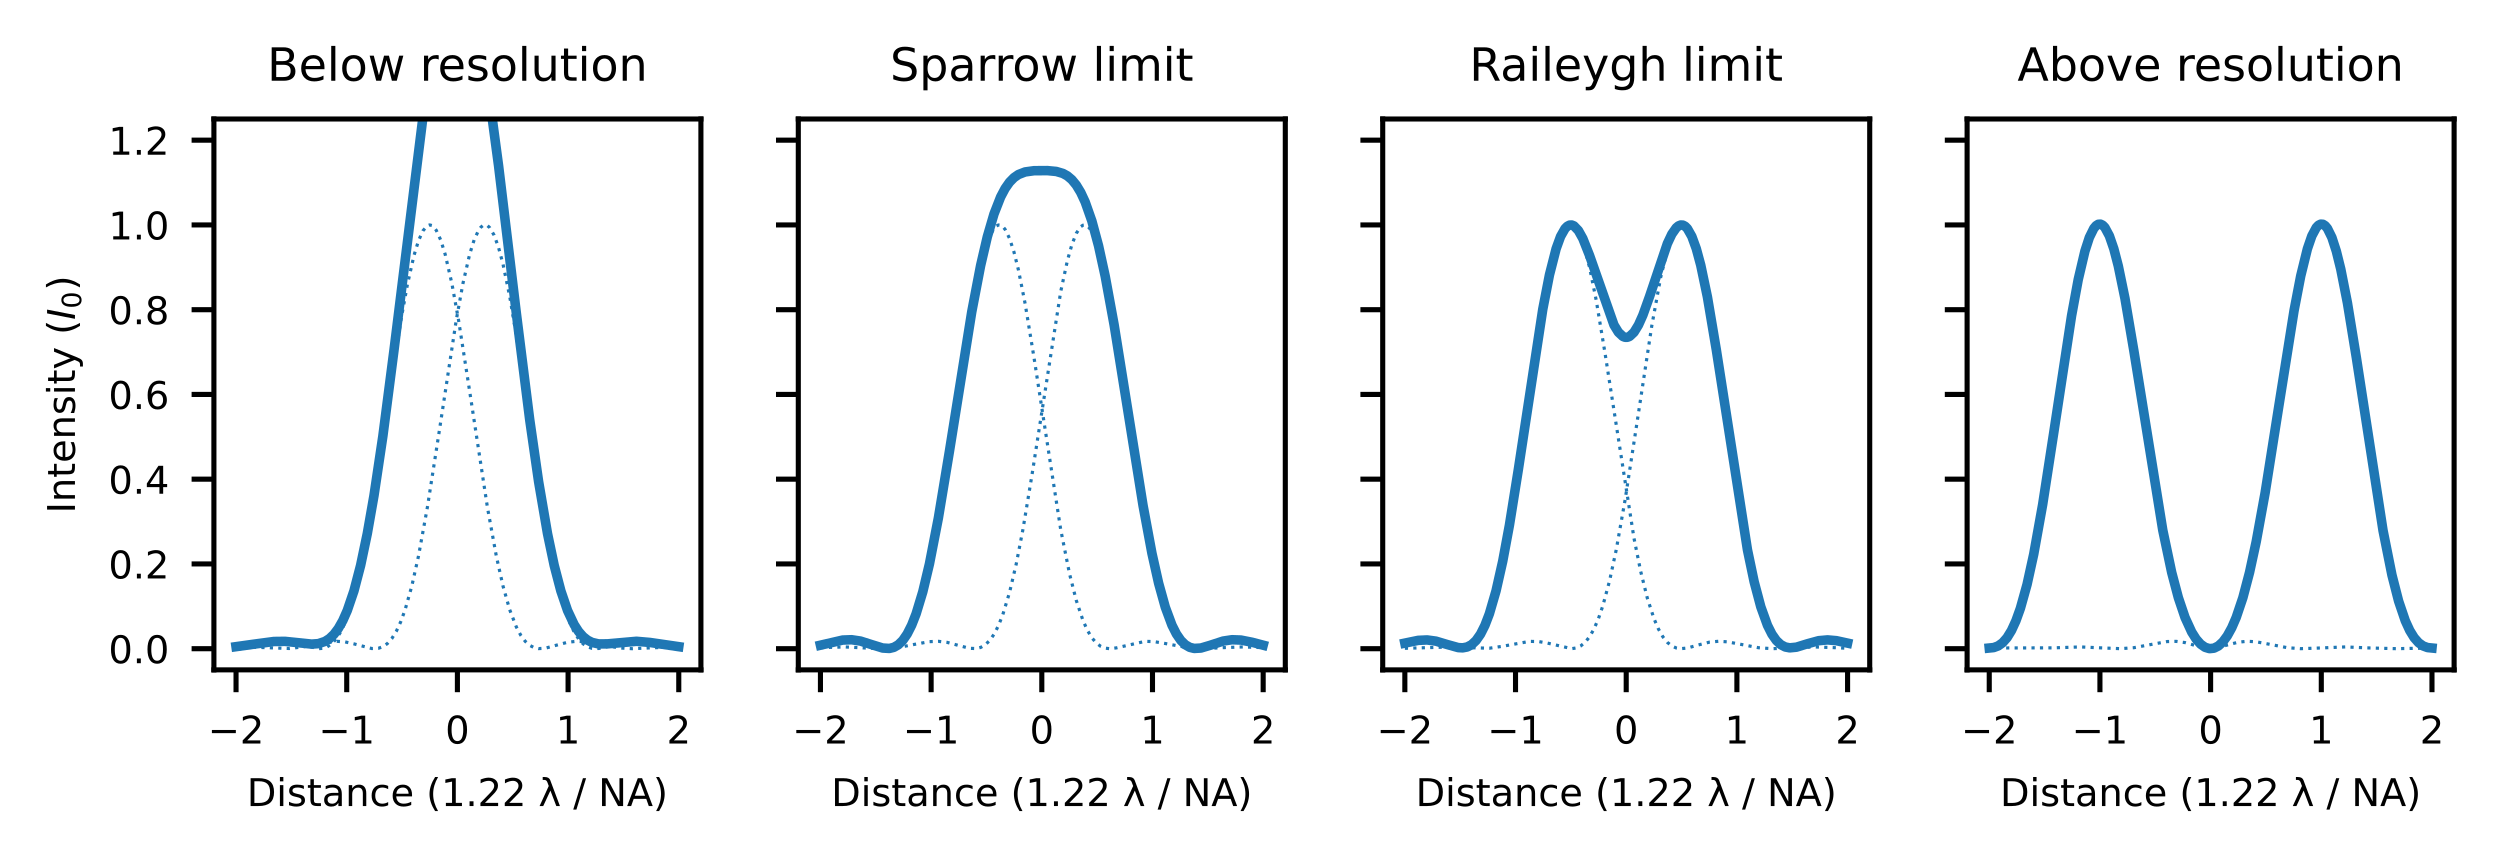 <?xml version="1.0" encoding="utf-8" standalone="no"?>
<!DOCTYPE svg PUBLIC "-//W3C//DTD SVG 1.1//EN"
  "http://www.w3.org/Graphics/SVG/1.1/DTD/svg11.dtd">
<!-- Created with matplotlib (https://matplotlib.org/) -->
<svg height="134.918pt" version="1.1" viewBox="0 0 392.257 134.918" width="392.257pt" xmlns="http://www.w3.org/2000/svg" xmlns:xlink="http://www.w3.org/1999/xlink">
 <defs>
  <style type="text/css">*{stroke-linecap:butt;stroke-linejoin:round;}</style>
 </defs>
 <g id="figure_1">
  <g id="patch_1">
   <path d="M 0 134.918 
L 392.257 134.918 
L 392.257 0 
L 0 0 
z
" style="fill:#ffffff;"/>
  </g>
  <g id="axes_1">
   <g id="patch_2">
    <path d="M 33.562 105.105 
L 109.974 105.105 
L 109.974 18.671 
L 33.562 18.671 
z
" style="fill:#ffffff;"/>
   </g>
   <g id="matplotlib.axis_1">
    <g id="xtick_1">
     <g id="line2d_1">
      <defs>
       <path d="M 0 0 
L 0 3.5 
" id="m805f1bd0e9" style="stroke:#000000;stroke-width:0.8;"/>
      </defs>
      <g>
       <use style="stroke:#000000;stroke-width:0.8;" x="37.035" xlink:href="#m805f1bd0e9" y="105.105"/>
      </g>
     </g>
     <g id="text_1">
      <!-- −2 -->
      <g transform="translate(32.612 116.664)scale(0.06 -0.06)">
       <defs>
        <path d="M 10.594 35.5 
L 73.188 35.5 
L 73.188 27.203 
L 10.594 27.203 
z
" id="DejaVuSans-8722"/>
        <path d="M 19.188 8.297 
L 53.609 8.297 
L 53.609 0 
L 7.328 0 
L 7.328 8.297 
Q 12.938 14.109 22.625 23.891 
Q 32.328 33.688 34.812 36.531 
Q 39.547 41.844 41.422 45.531 
Q 43.312 49.219 43.312 52.781 
Q 43.312 58.594 39.234 62.25 
Q 35.156 65.922 28.609 65.922 
Q 23.969 65.922 18.812 64.312 
Q 13.672 62.703 7.812 59.422 
L 7.812 69.391 
Q 13.766 71.781 18.938 73 
Q 24.125 74.219 28.422 74.219 
Q 39.75 74.219 46.484 68.547 
Q 53.219 62.891 53.219 53.422 
Q 53.219 48.922 51.531 44.891 
Q 49.859 40.875 45.406 35.406 
Q 44.188 33.984 37.641 27.219 
Q 31.109 20.453 19.188 8.297 
z
" id="DejaVuSans-50"/>
       </defs>
       <use xlink:href="#DejaVuSans-8722"/>
       <use x="83.789" xlink:href="#DejaVuSans-50"/>
      </g>
     </g>
    </g>
    <g id="xtick_2">
     <g id="line2d_2">
      <g>
       <use style="stroke:#000000;stroke-width:0.8;" x="54.402" xlink:href="#m805f1bd0e9" y="105.105"/>
      </g>
     </g>
     <g id="text_2">
      <!-- −1 -->
      <g transform="translate(49.979 116.664)scale(0.06 -0.06)">
       <defs>
        <path d="M 12.406 8.297 
L 28.516 8.297 
L 28.516 63.922 
L 10.984 60.406 
L 10.984 69.391 
L 28.422 72.906 
L 38.281 72.906 
L 38.281 8.297 
L 54.391 8.297 
L 54.391 0 
L 12.406 0 
z
" id="DejaVuSans-49"/>
       </defs>
       <use xlink:href="#DejaVuSans-8722"/>
       <use x="83.789" xlink:href="#DejaVuSans-49"/>
      </g>
     </g>
    </g>
    <g id="xtick_3">
     <g id="line2d_3">
      <g>
       <use style="stroke:#000000;stroke-width:0.8;" x="71.768" xlink:href="#m805f1bd0e9" y="105.105"/>
      </g>
     </g>
     <g id="text_3">
      <!-- 0 -->
      <g transform="translate(69.859 116.664)scale(0.06 -0.06)">
       <defs>
        <path d="M 31.781 66.406 
Q 24.172 66.406 20.328 58.906 
Q 16.5 51.422 16.5 36.375 
Q 16.5 21.391 20.328 13.891 
Q 24.172 6.391 31.781 6.391 
Q 39.453 6.391 43.281 13.891 
Q 47.125 21.391 47.125 36.375 
Q 47.125 51.422 43.281 58.906 
Q 39.453 66.406 31.781 66.406 
z
M 31.781 74.219 
Q 44.047 74.219 50.516 64.516 
Q 56.984 54.828 56.984 36.375 
Q 56.984 17.969 50.516 8.266 
Q 44.047 -1.422 31.781 -1.422 
Q 19.531 -1.422 13.062 8.266 
Q 6.594 17.969 6.594 36.375 
Q 6.594 54.828 13.062 64.516 
Q 19.531 74.219 31.781 74.219 
z
" id="DejaVuSans-48"/>
       </defs>
       <use xlink:href="#DejaVuSans-48"/>
      </g>
     </g>
    </g>
    <g id="xtick_4">
     <g id="line2d_4">
      <g>
       <use style="stroke:#000000;stroke-width:0.8;" x="89.134" xlink:href="#m805f1bd0e9" y="105.105"/>
      </g>
     </g>
     <g id="text_4">
      <!-- 1 -->
      <g transform="translate(87.226 116.664)scale(0.06 -0.06)">
       <use xlink:href="#DejaVuSans-49"/>
      </g>
     </g>
    </g>
    <g id="xtick_5">
     <g id="line2d_5">
      <g>
       <use style="stroke:#000000;stroke-width:0.8;" x="106.501" xlink:href="#m805f1bd0e9" y="105.105"/>
      </g>
     </g>
     <g id="text_5">
      <!-- 2 -->
      <g transform="translate(104.592 116.664)scale(0.06 -0.06)">
       <use xlink:href="#DejaVuSans-50"/>
      </g>
     </g>
    </g>
    <g id="text_6">
     <!-- Distance (1.22 λ / NA) -->
     <g transform="translate(38.733 126.471)scale(0.06 -0.06)">
      <defs>
       <path d="M 19.672 64.797 
L 19.672 8.109 
L 31.594 8.109 
Q 46.688 8.109 53.688 14.938 
Q 60.688 21.781 60.688 36.531 
Q 60.688 51.172 53.688 57.984 
Q 46.688 64.797 31.594 64.797 
z
M 9.812 72.906 
L 30.078 72.906 
Q 51.266 72.906 61.172 64.094 
Q 71.094 55.281 71.094 36.531 
Q 71.094 17.672 61.125 8.828 
Q 51.172 0 30.078 0 
L 9.812 0 
z
" id="DejaVuSans-68"/>
       <path d="M 9.422 54.688 
L 18.406 54.688 
L 18.406 0 
L 9.422 0 
z
M 9.422 75.984 
L 18.406 75.984 
L 18.406 64.594 
L 9.422 64.594 
z
" id="DejaVuSans-105"/>
       <path d="M 44.281 53.078 
L 44.281 44.578 
Q 40.484 46.531 36.375 47.5 
Q 32.281 48.484 27.875 48.484 
Q 21.188 48.484 17.844 46.438 
Q 14.5 44.391 14.5 40.281 
Q 14.5 37.156 16.891 35.375 
Q 19.281 33.594 26.516 31.984 
L 29.594 31.297 
Q 39.156 29.25 43.188 25.516 
Q 47.219 21.781 47.219 15.094 
Q 47.219 7.469 41.188 3.016 
Q 35.156 -1.422 24.609 -1.422 
Q 20.219 -1.422 15.453 -0.562 
Q 10.688 0.297 5.422 2 
L 5.422 11.281 
Q 10.406 8.688 15.234 7.391 
Q 20.062 6.109 24.812 6.109 
Q 31.156 6.109 34.562 8.281 
Q 37.984 10.453 37.984 14.406 
Q 37.984 18.062 35.516 20.016 
Q 33.062 21.969 24.703 23.781 
L 21.578 24.516 
Q 13.234 26.266 9.516 29.906 
Q 5.812 33.547 5.812 39.891 
Q 5.812 47.609 11.281 51.797 
Q 16.75 56 26.812 56 
Q 31.781 56 36.172 55.266 
Q 40.578 54.547 44.281 53.078 
z
" id="DejaVuSans-115"/>
       <path d="M 18.312 70.219 
L 18.312 54.688 
L 36.812 54.688 
L 36.812 47.703 
L 18.312 47.703 
L 18.312 18.016 
Q 18.312 11.328 20.141 9.422 
Q 21.969 7.516 27.594 7.516 
L 36.812 7.516 
L 36.812 0 
L 27.594 0 
Q 17.188 0 13.234 3.875 
Q 9.281 7.766 9.281 18.016 
L 9.281 47.703 
L 2.688 47.703 
L 2.688 54.688 
L 9.281 54.688 
L 9.281 70.219 
z
" id="DejaVuSans-116"/>
       <path d="M 34.281 27.484 
Q 23.391 27.484 19.188 25 
Q 14.984 22.516 14.984 16.5 
Q 14.984 11.719 18.141 8.906 
Q 21.297 6.109 26.703 6.109 
Q 34.188 6.109 38.703 11.406 
Q 43.219 16.703 43.219 25.484 
L 43.219 27.484 
z
M 52.203 31.203 
L 52.203 0 
L 43.219 0 
L 43.219 8.297 
Q 40.141 3.328 35.547 0.953 
Q 30.953 -1.422 24.312 -1.422 
Q 15.922 -1.422 10.953 3.297 
Q 6 8.016 6 15.922 
Q 6 25.141 12.172 29.828 
Q 18.359 34.516 30.609 34.516 
L 43.219 34.516 
L 43.219 35.406 
Q 43.219 41.609 39.141 45 
Q 35.062 48.391 27.688 48.391 
Q 23 48.391 18.547 47.266 
Q 14.109 46.141 10.016 43.891 
L 10.016 52.203 
Q 14.938 54.109 19.578 55.047 
Q 24.219 56 28.609 56 
Q 40.484 56 46.344 49.844 
Q 52.203 43.703 52.203 31.203 
z
" id="DejaVuSans-97"/>
       <path d="M 54.891 33.016 
L 54.891 0 
L 45.906 0 
L 45.906 32.719 
Q 45.906 40.484 42.875 44.328 
Q 39.844 48.188 33.797 48.188 
Q 26.516 48.188 22.312 43.547 
Q 18.109 38.922 18.109 30.906 
L 18.109 0 
L 9.078 0 
L 9.078 54.688 
L 18.109 54.688 
L 18.109 46.188 
Q 21.344 51.125 25.703 53.562 
Q 30.078 56 35.797 56 
Q 45.219 56 50.047 50.172 
Q 54.891 44.344 54.891 33.016 
z
" id="DejaVuSans-110"/>
       <path d="M 48.781 52.594 
L 48.781 44.188 
Q 44.969 46.297 41.141 47.344 
Q 37.312 48.391 33.406 48.391 
Q 24.656 48.391 19.812 42.844 
Q 14.984 37.312 14.984 27.297 
Q 14.984 17.281 19.812 11.734 
Q 24.656 6.203 33.406 6.203 
Q 37.312 6.203 41.141 7.25 
Q 44.969 8.297 48.781 10.406 
L 48.781 2.094 
Q 45.016 0.344 40.984 -0.531 
Q 36.969 -1.422 32.422 -1.422 
Q 20.062 -1.422 12.781 6.344 
Q 5.516 14.109 5.516 27.297 
Q 5.516 40.672 12.859 48.328 
Q 20.219 56 33.016 56 
Q 37.156 56 41.109 55.141 
Q 45.062 54.297 48.781 52.594 
z
" id="DejaVuSans-99"/>
       <path d="M 56.203 29.594 
L 56.203 25.203 
L 14.891 25.203 
Q 15.484 15.922 20.484 11.062 
Q 25.484 6.203 34.422 6.203 
Q 39.594 6.203 44.453 7.469 
Q 49.312 8.734 54.109 11.281 
L 54.109 2.781 
Q 49.266 0.734 44.188 -0.344 
Q 39.109 -1.422 33.891 -1.422 
Q 20.797 -1.422 13.156 6.188 
Q 5.516 13.812 5.516 26.812 
Q 5.516 40.234 12.766 48.109 
Q 20.016 56 32.328 56 
Q 43.359 56 49.781 48.891 
Q 56.203 41.797 56.203 29.594 
z
M 47.219 32.234 
Q 47.125 39.594 43.094 43.984 
Q 39.062 48.391 32.422 48.391 
Q 24.906 48.391 20.391 44.141 
Q 15.875 39.891 15.188 32.172 
z
" id="DejaVuSans-101"/>
       <path id="DejaVuSans-32"/>
       <path d="M 31 75.875 
Q 24.469 64.656 21.281 53.656 
Q 18.109 42.672 18.109 31.391 
Q 18.109 20.125 21.312 9.062 
Q 24.516 -2 31 -13.188 
L 23.188 -13.188 
Q 15.875 -1.703 12.234 9.375 
Q 8.594 20.453 8.594 31.391 
Q 8.594 42.281 12.203 53.312 
Q 15.828 64.359 23.188 75.875 
z
" id="DejaVuSans-40"/>
       <path d="M 10.688 12.406 
L 21 12.406 
L 21 0 
L 10.688 0 
z
" id="DejaVuSans-46"/>
       <path d="M 30.953 67.438 
L 56.203 0 
L 46.688 0 
L 31.344 40.438 
L 12.5 0 
L 2.984 0 
L 26.953 52.438 
L 23.344 62.109 
Q 21.047 68.266 15.828 68.266 
L 11.141 68.266 
L 11.141 75.984 
L 16.844 75.875 
Q 27.875 75.734 30.953 67.438 
z
" id="DejaVuSans-955"/>
       <path d="M 25.391 72.906 
L 33.688 72.906 
L 8.297 -9.281 
L 0 -9.281 
z
" id="DejaVuSans-47"/>
       <path d="M 9.812 72.906 
L 23.094 72.906 
L 55.422 11.922 
L 55.422 72.906 
L 64.984 72.906 
L 64.984 0 
L 51.703 0 
L 19.391 60.984 
L 19.391 0 
L 9.812 0 
z
" id="DejaVuSans-78"/>
       <path d="M 34.188 63.188 
L 20.797 26.906 
L 47.609 26.906 
z
M 28.609 72.906 
L 39.797 72.906 
L 67.578 0 
L 57.328 0 
L 50.688 18.703 
L 17.828 18.703 
L 11.188 0 
L 0.781 0 
z
" id="DejaVuSans-65"/>
       <path d="M 8.016 75.875 
L 15.828 75.875 
Q 23.141 64.359 26.781 53.312 
Q 30.422 42.281 30.422 31.391 
Q 30.422 20.453 26.781 9.375 
Q 23.141 -1.703 15.828 -13.188 
L 8.016 -13.188 
Q 14.5 -2 17.703 9.062 
Q 20.906 20.125 20.906 31.391 
Q 20.906 42.672 17.703 53.656 
Q 14.5 64.656 8.016 75.875 
z
" id="DejaVuSans-41"/>
      </defs>
      <use xlink:href="#DejaVuSans-68"/>
      <use x="77.002" xlink:href="#DejaVuSans-105"/>
      <use x="104.785" xlink:href="#DejaVuSans-115"/>
      <use x="156.885" xlink:href="#DejaVuSans-116"/>
      <use x="196.094" xlink:href="#DejaVuSans-97"/>
      <use x="257.373" xlink:href="#DejaVuSans-110"/>
      <use x="320.752" xlink:href="#DejaVuSans-99"/>
      <use x="375.732" xlink:href="#DejaVuSans-101"/>
      <use x="437.256" xlink:href="#DejaVuSans-32"/>
      <use x="469.043" xlink:href="#DejaVuSans-40"/>
      <use x="508.057" xlink:href="#DejaVuSans-49"/>
      <use x="571.68" xlink:href="#DejaVuSans-46"/>
      <use x="603.467" xlink:href="#DejaVuSans-50"/>
      <use x="667.09" xlink:href="#DejaVuSans-50"/>
      <use x="730.713" xlink:href="#DejaVuSans-32"/>
      <use x="762.5" xlink:href="#DejaVuSans-955"/>
      <use x="821.68" xlink:href="#DejaVuSans-32"/>
      <use x="853.467" xlink:href="#DejaVuSans-47"/>
      <use x="887.158" xlink:href="#DejaVuSans-32"/>
      <use x="918.945" xlink:href="#DejaVuSans-78"/>
      <use x="993.75" xlink:href="#DejaVuSans-65"/>
      <use x="1062.158" xlink:href="#DejaVuSans-41"/>
     </g>
    </g>
   </g>
   <g id="matplotlib.axis_2">
    <g id="ytick_1">
     <g id="line2d_6">
      <defs>
       <path d="M 0 0 
L -3.5 0 
" id="m4d08706edf" style="stroke:#000000;stroke-width:0.8;"/>
      </defs>
      <g>
       <use style="stroke:#000000;stroke-width:0.8;" x="33.562" xlink:href="#m4d08706edf" y="101.78"/>
      </g>
     </g>
     <g id="text_7">
      <!-- 0.0 -->
      <g transform="translate(17.02 104.06)scale(0.06 -0.06)">
       <use xlink:href="#DejaVuSans-48"/>
       <use x="63.623" xlink:href="#DejaVuSans-46"/>
       <use x="95.41" xlink:href="#DejaVuSans-48"/>
      </g>
     </g>
    </g>
    <g id="ytick_2">
     <g id="line2d_7">
      <g>
       <use style="stroke:#000000;stroke-width:0.8;" x="33.562" xlink:href="#m4d08706edf" y="88.483"/>
      </g>
     </g>
     <g id="text_8">
      <!-- 0.2 -->
      <g transform="translate(17.02 90.762)scale(0.06 -0.06)">
       <use xlink:href="#DejaVuSans-48"/>
       <use x="63.623" xlink:href="#DejaVuSans-46"/>
       <use x="95.41" xlink:href="#DejaVuSans-50"/>
      </g>
     </g>
    </g>
    <g id="ytick_3">
     <g id="line2d_8">
      <g>
       <use style="stroke:#000000;stroke-width:0.8;" x="33.562" xlink:href="#m4d08706edf" y="75.185"/>
      </g>
     </g>
     <g id="text_9">
      <!-- 0.4 -->
      <g transform="translate(17.02 77.465)scale(0.06 -0.06)">
       <defs>
        <path d="M 37.797 64.312 
L 12.891 25.391 
L 37.797 25.391 
z
M 35.203 72.906 
L 47.609 72.906 
L 47.609 25.391 
L 58.016 25.391 
L 58.016 17.188 
L 47.609 17.188 
L 47.609 0 
L 37.797 0 
L 37.797 17.188 
L 4.891 17.188 
L 4.891 26.703 
z
" id="DejaVuSans-52"/>
       </defs>
       <use xlink:href="#DejaVuSans-48"/>
       <use x="63.623" xlink:href="#DejaVuSans-46"/>
       <use x="95.41" xlink:href="#DejaVuSans-52"/>
      </g>
     </g>
    </g>
    <g id="ytick_4">
     <g id="line2d_9">
      <g>
       <use style="stroke:#000000;stroke-width:0.8;" x="33.562" xlink:href="#m4d08706edf" y="61.888"/>
      </g>
     </g>
     <g id="text_10">
      <!-- 0.6 -->
      <g transform="translate(17.02 64.167)scale(0.06 -0.06)">
       <defs>
        <path d="M 33.016 40.375 
Q 26.375 40.375 22.484 35.828 
Q 18.609 31.297 18.609 23.391 
Q 18.609 15.531 22.484 10.953 
Q 26.375 6.391 33.016 6.391 
Q 39.656 6.391 43.531 10.953 
Q 47.406 15.531 47.406 23.391 
Q 47.406 31.297 43.531 35.828 
Q 39.656 40.375 33.016 40.375 
z
M 52.594 71.297 
L 52.594 62.312 
Q 48.875 64.062 45.094 64.984 
Q 41.312 65.922 37.594 65.922 
Q 27.828 65.922 22.672 59.328 
Q 17.531 52.734 16.797 39.406 
Q 19.672 43.656 24.016 45.922 
Q 28.375 48.188 33.594 48.188 
Q 44.578 48.188 50.953 41.516 
Q 57.328 34.859 57.328 23.391 
Q 57.328 12.156 50.688 5.359 
Q 44.047 -1.422 33.016 -1.422 
Q 20.359 -1.422 13.672 8.266 
Q 6.984 17.969 6.984 36.375 
Q 6.984 53.656 15.188 63.938 
Q 23.391 74.219 37.203 74.219 
Q 40.922 74.219 44.703 73.484 
Q 48.484 72.75 52.594 71.297 
z
" id="DejaVuSans-54"/>
       </defs>
       <use xlink:href="#DejaVuSans-48"/>
       <use x="63.623" xlink:href="#DejaVuSans-46"/>
       <use x="95.41" xlink:href="#DejaVuSans-54"/>
      </g>
     </g>
    </g>
    <g id="ytick_5">
     <g id="line2d_10">
      <g>
       <use style="stroke:#000000;stroke-width:0.8;" x="33.562" xlink:href="#m4d08706edf" y="48.59"/>
      </g>
     </g>
     <g id="text_11">
      <!-- 0.8 -->
      <g transform="translate(17.02 50.87)scale(0.06 -0.06)">
       <defs>
        <path d="M 31.781 34.625 
Q 24.75 34.625 20.719 30.859 
Q 16.703 27.094 16.703 20.516 
Q 16.703 13.922 20.719 10.156 
Q 24.75 6.391 31.781 6.391 
Q 38.812 6.391 42.859 10.172 
Q 46.922 13.969 46.922 20.516 
Q 46.922 27.094 42.891 30.859 
Q 38.875 34.625 31.781 34.625 
z
M 21.922 38.812 
Q 15.578 40.375 12.031 44.719 
Q 8.5 49.078 8.5 55.328 
Q 8.5 64.062 14.719 69.141 
Q 20.953 74.219 31.781 74.219 
Q 42.672 74.219 48.875 69.141 
Q 55.078 64.062 55.078 55.328 
Q 55.078 49.078 51.531 44.719 
Q 48 40.375 41.703 38.812 
Q 48.828 37.156 52.797 32.312 
Q 56.781 27.484 56.781 20.516 
Q 56.781 9.906 50.312 4.234 
Q 43.844 -1.422 31.781 -1.422 
Q 19.734 -1.422 13.25 4.234 
Q 6.781 9.906 6.781 20.516 
Q 6.781 27.484 10.781 32.312 
Q 14.797 37.156 21.922 38.812 
z
M 18.312 54.391 
Q 18.312 48.734 21.844 45.562 
Q 25.391 42.391 31.781 42.391 
Q 38.141 42.391 41.719 45.562 
Q 45.312 48.734 45.312 54.391 
Q 45.312 60.062 41.719 63.234 
Q 38.141 66.406 31.781 66.406 
Q 25.391 66.406 21.844 63.234 
Q 18.312 60.062 18.312 54.391 
z
" id="DejaVuSans-56"/>
       </defs>
       <use xlink:href="#DejaVuSans-48"/>
       <use x="63.623" xlink:href="#DejaVuSans-46"/>
       <use x="95.41" xlink:href="#DejaVuSans-56"/>
      </g>
     </g>
    </g>
    <g id="ytick_6">
     <g id="line2d_11">
      <g>
       <use style="stroke:#000000;stroke-width:0.8;" x="33.562" xlink:href="#m4d08706edf" y="35.293"/>
      </g>
     </g>
     <g id="text_12">
      <!-- 1.0 -->
      <g transform="translate(17.02 37.572)scale(0.06 -0.06)">
       <use xlink:href="#DejaVuSans-49"/>
       <use x="63.623" xlink:href="#DejaVuSans-46"/>
       <use x="95.41" xlink:href="#DejaVuSans-48"/>
      </g>
     </g>
    </g>
    <g id="ytick_7">
     <g id="line2d_12">
      <g>
       <use style="stroke:#000000;stroke-width:0.8;" x="33.562" xlink:href="#m4d08706edf" y="21.995"/>
      </g>
     </g>
     <g id="text_13">
      <!-- 1.2 -->
      <g transform="translate(17.02 24.275)scale(0.06 -0.06)">
       <use xlink:href="#DejaVuSans-49"/>
       <use x="63.623" xlink:href="#DejaVuSans-46"/>
       <use x="95.41" xlink:href="#DejaVuSans-50"/>
      </g>
     </g>
    </g>
    <g id="text_14">
     <!-- Intensity ($I_0$) -->
     <g transform="translate(11.76 80.548)rotate(-90)scale(0.06 -0.06)">
      <defs>
       <path d="M 9.812 72.906 
L 19.672 72.906 
L 19.672 0 
L 9.812 0 
z
" id="DejaVuSans-73"/>
       <path d="M 32.172 -5.078 
Q 28.375 -14.844 24.75 -17.812 
Q 21.141 -20.797 15.094 -20.797 
L 7.906 -20.797 
L 7.906 -13.281 
L 13.188 -13.281 
Q 16.891 -13.281 18.938 -11.516 
Q 21 -9.766 23.484 -3.219 
L 25.094 0.875 
L 2.984 54.688 
L 12.5 54.688 
L 29.594 11.922 
L 46.688 54.688 
L 56.203 54.688 
z
" id="DejaVuSans-121"/>
       <path d="M 16.891 72.906 
L 26.812 72.906 
L 12.594 0 
L 2.688 0 
z
" id="DejaVuSans-Oblique-73"/>
      </defs>
      <use transform="translate(0 0.016)" xlink:href="#DejaVuSans-73"/>
      <use transform="translate(29.492 0.016)" xlink:href="#DejaVuSans-110"/>
      <use transform="translate(92.871 0.016)" xlink:href="#DejaVuSans-116"/>
      <use transform="translate(132.08 0.016)" xlink:href="#DejaVuSans-101"/>
      <use transform="translate(193.604 0.016)" xlink:href="#DejaVuSans-110"/>
      <use transform="translate(256.982 0.016)" xlink:href="#DejaVuSans-115"/>
      <use transform="translate(309.082 0.016)" xlink:href="#DejaVuSans-105"/>
      <use transform="translate(336.865 0.016)" xlink:href="#DejaVuSans-116"/>
      <use transform="translate(376.074 0.016)" xlink:href="#DejaVuSans-121"/>
      <use transform="translate(435.254 0.016)" xlink:href="#DejaVuSans-32"/>
      <use transform="translate(467.041 0.016)" xlink:href="#DejaVuSans-40"/>
      <use transform="translate(506.055 0.016)" xlink:href="#DejaVuSans-Oblique-73"/>
      <use transform="translate(535.547 -16.391)scale(0.7)" xlink:href="#DejaVuSans-48"/>
      <use transform="translate(582.817 0.016)" xlink:href="#DejaVuSans-41"/>
     </g>
    </g>
   </g>
   <g id="line2d_13">
    <path clip-path="url(#p1c85fcd9da)" d="M 37.035 101.515 
L 39.828 101.55 
L 45.413 101.75 
L 47.507 101.5 
L 52.743 100.617 
L 54.14 100.716 
L 55.536 101.026 
L 58.329 101.757 
L 59.376 101.718 
L 60.074 101.469 
L 60.772 100.982 
L 61.47 100.202 
L 62.168 99.082 
L 62.867 97.579 
L 63.565 95.66 
L 64.612 91.96 
L 65.659 87.27 
L 67.055 79.618 
L 68.801 68.436 
L 71.593 50.192 
L 72.641 44.46 
L 73.688 39.902 
L 74.386 37.662 
L 75.084 36.14 
L 75.433 35.662 
L 75.782 35.379 
L 76.131 35.293 
L 76.48 35.404 
L 76.829 35.711 
L 77.528 36.904 
L 78.226 38.837 
L 78.924 41.454 
L 79.971 46.49 
L 81.367 54.77 
L 86.254 85.725 
L 87.302 90.693 
L 88.349 94.684 
L 89.396 97.685 
L 90.094 99.163 
L 90.792 100.26 
L 91.491 101.02 
L 92.189 101.491 
L 92.887 101.726 
L 93.934 101.752 
L 95.33 101.435 
L 97.774 100.767 
L 99.17 100.619 
L 100.566 100.691 
L 102.661 101.075 
L 105.802 101.661 
L 106.501 101.729 
L 106.501 101.729 
" style="fill:none;stroke:#1f77b4;stroke-dasharray:0.5,0.825;stroke-dashoffset:0;stroke-width:0.5;"/>
   </g>
   <g id="line2d_14">
    <path clip-path="url(#p1c85fcd9da)" d="M 37.035 101.729 
L 39.13 101.444 
L 43.668 100.63 
L 45.064 100.665 
L 46.46 100.921 
L 49.951 101.779 
L 50.649 101.726 
L 51.347 101.491 
L 52.045 101.02 
L 52.743 100.26 
L 53.442 99.163 
L 54.14 97.685 
L 54.838 95.793 
L 55.885 92.134 
L 56.932 87.485 
L 58.329 79.878 
L 60.074 68.728 
L 62.867 50.451 
L 63.914 44.678 
L 64.961 40.064 
L 65.659 37.781 
L 66.357 36.213 
L 67.055 35.404 
L 67.404 35.293 
L 67.754 35.379 
L 68.103 35.662 
L 68.452 36.14 
L 69.15 37.662 
L 69.848 39.902 
L 70.895 44.46 
L 71.942 50.192 
L 73.688 61.376 
L 76.48 79.618 
L 77.877 87.27 
L 78.924 91.96 
L 79.971 95.66 
L 81.018 98.381 
L 81.716 99.687 
L 82.415 100.632 
L 83.113 101.259 
L 83.811 101.62 
L 84.509 101.769 
L 85.556 101.707 
L 87.302 101.234 
L 89.047 100.775 
L 90.443 100.621 
L 91.84 100.686 
L 93.934 101.065 
L 97.076 101.656 
L 99.17 101.78 
L 101.963 101.657 
L 105.802 101.505 
L 106.501 101.515 
L 106.501 101.515 
" style="fill:none;stroke:#1f77b4;stroke-dasharray:0.5,0.825;stroke-dashoffset:0;stroke-width:0.5;"/>
   </g>
   <g id="line2d_15">
    <path clip-path="url(#p1c85fcd9da)" d="M 37.035 101.464 
L 39.828 101.073 
L 42.969 100.654 
L 44.715 100.631 
L 46.809 100.845 
L 48.904 101.063 
L 49.951 100.988 
L 50.998 100.641 
L 51.696 100.194 
L 52.394 99.527 
L 53.092 98.597 
L 53.791 97.363 
L 54.489 95.788 
L 55.536 92.711 
L 56.583 88.704 
L 57.63 83.72 
L 58.678 77.763 
L 60.074 68.417 
L 61.819 54.936 
L 66.706 15.596 
L 67.754 8.903 
L 68.801 3.463 
L 69.499 0.644 
L 70.028 -1 
M 73.508 -1 
L 74.037 0.644 
L 74.735 3.463 
L 75.782 8.903 
L 76.829 15.596 
L 78.226 25.998 
L 81.018 49.174 
L 83.113 65.859 
L 84.509 75.57 
L 85.905 83.72 
L 86.953 88.704 
L 88 92.711 
L 89.047 95.788 
L 90.094 98.02 
L 90.792 99.097 
L 91.491 99.891 
L 92.189 100.443 
L 92.887 100.795 
L 93.934 101.037 
L 95.33 101.022 
L 99.868 100.621 
L 101.963 100.802 
L 106.501 101.464 
L 106.501 101.464 
" style="fill:none;stroke:#1f77b4;stroke-linecap:square;stroke-width:1.5;"/>
   </g>
   <g id="patch_3">
    <path d="M 33.562 105.105 
L 33.562 18.671 
" style="fill:none;stroke:#000000;stroke-linecap:square;stroke-linejoin:miter;stroke-width:0.8;"/>
   </g>
   <g id="patch_4">
    <path d="M 109.974 105.105 
L 109.974 18.671 
" style="fill:none;stroke:#000000;stroke-linecap:square;stroke-linejoin:miter;stroke-width:0.8;"/>
   </g>
   <g id="patch_5">
    <path d="M 33.562 105.105 
L 109.974 105.105 
" style="fill:none;stroke:#000000;stroke-linecap:square;stroke-linejoin:miter;stroke-width:0.8;"/>
   </g>
   <g id="patch_6">
    <path d="M 33.562 18.671 
L 109.974 18.671 
" style="fill:none;stroke:#000000;stroke-linecap:square;stroke-linejoin:miter;stroke-width:0.8;"/>
   </g>
   <g id="text_15">
    <!-- Below resolution -->
    <g transform="translate(41.922 12.671)scale(0.072 -0.072)">
     <defs>
      <path d="M 19.672 34.812 
L 19.672 8.109 
L 35.5 8.109 
Q 43.453 8.109 47.281 11.406 
Q 51.125 14.703 51.125 21.484 
Q 51.125 28.328 47.281 31.562 
Q 43.453 34.812 35.5 34.812 
z
M 19.672 64.797 
L 19.672 42.828 
L 34.281 42.828 
Q 41.5 42.828 45.031 45.531 
Q 48.578 48.25 48.578 53.812 
Q 48.578 59.328 45.031 62.062 
Q 41.5 64.797 34.281 64.797 
z
M 9.812 72.906 
L 35.016 72.906 
Q 46.297 72.906 52.391 68.219 
Q 58.5 63.531 58.5 54.891 
Q 58.5 48.188 55.375 44.234 
Q 52.25 40.281 46.188 39.312 
Q 53.469 37.75 57.5 32.781 
Q 61.531 27.828 61.531 20.406 
Q 61.531 10.641 54.891 5.312 
Q 48.25 0 35.984 0 
L 9.812 0 
z
" id="DejaVuSans-66"/>
      <path d="M 9.422 75.984 
L 18.406 75.984 
L 18.406 0 
L 9.422 0 
z
" id="DejaVuSans-108"/>
      <path d="M 30.609 48.391 
Q 23.391 48.391 19.188 42.75 
Q 14.984 37.109 14.984 27.297 
Q 14.984 17.484 19.156 11.844 
Q 23.344 6.203 30.609 6.203 
Q 37.797 6.203 41.984 11.859 
Q 46.188 17.531 46.188 27.297 
Q 46.188 37.016 41.984 42.703 
Q 37.797 48.391 30.609 48.391 
z
M 30.609 56 
Q 42.328 56 49.016 48.375 
Q 55.719 40.766 55.719 27.297 
Q 55.719 13.875 49.016 6.219 
Q 42.328 -1.422 30.609 -1.422 
Q 18.844 -1.422 12.172 6.219 
Q 5.516 13.875 5.516 27.297 
Q 5.516 40.766 12.172 48.375 
Q 18.844 56 30.609 56 
z
" id="DejaVuSans-111"/>
      <path d="M 4.203 54.688 
L 13.188 54.688 
L 24.422 12.016 
L 35.594 54.688 
L 46.188 54.688 
L 57.422 12.016 
L 68.609 54.688 
L 77.594 54.688 
L 63.281 0 
L 52.688 0 
L 40.922 44.828 
L 29.109 0 
L 18.5 0 
z
" id="DejaVuSans-119"/>
      <path d="M 41.109 46.297 
Q 39.594 47.172 37.812 47.578 
Q 36.031 48 33.891 48 
Q 26.266 48 22.188 43.047 
Q 18.109 38.094 18.109 28.812 
L 18.109 0 
L 9.078 0 
L 9.078 54.688 
L 18.109 54.688 
L 18.109 46.188 
Q 20.953 51.172 25.484 53.578 
Q 30.031 56 36.531 56 
Q 37.453 56 38.578 55.875 
Q 39.703 55.766 41.062 55.516 
z
" id="DejaVuSans-114"/>
      <path d="M 8.5 21.578 
L 8.5 54.688 
L 17.484 54.688 
L 17.484 21.922 
Q 17.484 14.156 20.5 10.266 
Q 23.531 6.391 29.594 6.391 
Q 36.859 6.391 41.078 11.031 
Q 45.312 15.672 45.312 23.688 
L 45.312 54.688 
L 54.297 54.688 
L 54.297 0 
L 45.312 0 
L 45.312 8.406 
Q 42.047 3.422 37.719 1 
Q 33.406 -1.422 27.688 -1.422 
Q 18.266 -1.422 13.375 4.438 
Q 8.5 10.297 8.5 21.578 
z
M 31.109 56 
z
" id="DejaVuSans-117"/>
     </defs>
     <use xlink:href="#DejaVuSans-66"/>
     <use x="68.604" xlink:href="#DejaVuSans-101"/>
     <use x="130.127" xlink:href="#DejaVuSans-108"/>
     <use x="157.91" xlink:href="#DejaVuSans-111"/>
     <use x="219.092" xlink:href="#DejaVuSans-119"/>
     <use x="300.879" xlink:href="#DejaVuSans-32"/>
     <use x="332.666" xlink:href="#DejaVuSans-114"/>
     <use x="371.529" xlink:href="#DejaVuSans-101"/>
     <use x="433.053" xlink:href="#DejaVuSans-115"/>
     <use x="485.152" xlink:href="#DejaVuSans-111"/>
     <use x="546.334" xlink:href="#DejaVuSans-108"/>
     <use x="574.117" xlink:href="#DejaVuSans-117"/>
     <use x="637.496" xlink:href="#DejaVuSans-116"/>
     <use x="676.705" xlink:href="#DejaVuSans-105"/>
     <use x="704.488" xlink:href="#DejaVuSans-111"/>
     <use x="765.67" xlink:href="#DejaVuSans-110"/>
    </g>
   </g>
  </g>
  <g id="axes_2">
   <g id="patch_7">
    <path d="M 125.256 105.105 
L 201.668 105.105 
L 201.668 18.671 
L 125.256 18.671 
z
" style="fill:#ffffff;"/>
   </g>
   <g id="matplotlib.axis_3">
    <g id="xtick_6">
     <g id="line2d_16">
      <g>
       <use style="stroke:#000000;stroke-width:0.8;" x="128.73" xlink:href="#m805f1bd0e9" y="105.105"/>
      </g>
     </g>
     <g id="text_16">
      <!-- −2 -->
      <g transform="translate(124.307 116.664)scale(0.06 -0.06)">
       <use xlink:href="#DejaVuSans-8722"/>
       <use x="83.789" xlink:href="#DejaVuSans-50"/>
      </g>
     </g>
    </g>
    <g id="xtick_7">
     <g id="line2d_17">
      <g>
       <use style="stroke:#000000;stroke-width:0.8;" x="146.096" xlink:href="#m805f1bd0e9" y="105.105"/>
      </g>
     </g>
     <g id="text_17">
      <!-- −1 -->
      <g transform="translate(141.673 116.664)scale(0.06 -0.06)">
       <use xlink:href="#DejaVuSans-8722"/>
       <use x="83.789" xlink:href="#DejaVuSans-49"/>
      </g>
     </g>
    </g>
    <g id="xtick_8">
     <g id="line2d_18">
      <g>
       <use style="stroke:#000000;stroke-width:0.8;" x="163.462" xlink:href="#m805f1bd0e9" y="105.105"/>
      </g>
     </g>
     <g id="text_18">
      <!-- 0 -->
      <g transform="translate(161.554 116.664)scale(0.06 -0.06)">
       <use xlink:href="#DejaVuSans-48"/>
      </g>
     </g>
    </g>
    <g id="xtick_9">
     <g id="line2d_19">
      <g>
       <use style="stroke:#000000;stroke-width:0.8;" x="180.829" xlink:href="#m805f1bd0e9" y="105.105"/>
      </g>
     </g>
     <g id="text_19">
      <!-- 1 -->
      <g transform="translate(178.92 116.664)scale(0.06 -0.06)">
       <use xlink:href="#DejaVuSans-49"/>
      </g>
     </g>
    </g>
    <g id="xtick_10">
     <g id="line2d_20">
      <g>
       <use style="stroke:#000000;stroke-width:0.8;" x="198.195" xlink:href="#m805f1bd0e9" y="105.105"/>
      </g>
     </g>
     <g id="text_20">
      <!-- 2 -->
      <g transform="translate(196.286 116.664)scale(0.06 -0.06)">
       <use xlink:href="#DejaVuSans-50"/>
      </g>
     </g>
    </g>
    <g id="text_21">
     <!-- Distance (1.22 λ / NA) -->
     <g transform="translate(130.428 126.471)scale(0.06 -0.06)">
      <use xlink:href="#DejaVuSans-68"/>
      <use x="77.002" xlink:href="#DejaVuSans-105"/>
      <use x="104.785" xlink:href="#DejaVuSans-115"/>
      <use x="156.885" xlink:href="#DejaVuSans-116"/>
      <use x="196.094" xlink:href="#DejaVuSans-97"/>
      <use x="257.373" xlink:href="#DejaVuSans-110"/>
      <use x="320.752" xlink:href="#DejaVuSans-99"/>
      <use x="375.732" xlink:href="#DejaVuSans-101"/>
      <use x="437.256" xlink:href="#DejaVuSans-32"/>
      <use x="469.043" xlink:href="#DejaVuSans-40"/>
      <use x="508.057" xlink:href="#DejaVuSans-49"/>
      <use x="571.68" xlink:href="#DejaVuSans-46"/>
      <use x="603.467" xlink:href="#DejaVuSans-50"/>
      <use x="667.09" xlink:href="#DejaVuSans-50"/>
      <use x="730.713" xlink:href="#DejaVuSans-32"/>
      <use x="762.5" xlink:href="#DejaVuSans-955"/>
      <use x="821.68" xlink:href="#DejaVuSans-32"/>
      <use x="853.467" xlink:href="#DejaVuSans-47"/>
      <use x="887.158" xlink:href="#DejaVuSans-32"/>
      <use x="918.945" xlink:href="#DejaVuSans-78"/>
      <use x="993.75" xlink:href="#DejaVuSans-65"/>
      <use x="1062.158" xlink:href="#DejaVuSans-41"/>
     </g>
    </g>
   </g>
   <g id="matplotlib.axis_4">
    <g id="ytick_8">
     <g id="line2d_21">
      <g>
       <use style="stroke:#000000;stroke-width:0.8;" x="125.256" xlink:href="#m4d08706edf" y="101.78"/>
      </g>
     </g>
    </g>
    <g id="ytick_9">
     <g id="line2d_22">
      <g>
       <use style="stroke:#000000;stroke-width:0.8;" x="125.256" xlink:href="#m4d08706edf" y="88.483"/>
      </g>
     </g>
    </g>
    <g id="ytick_10">
     <g id="line2d_23">
      <g>
       <use style="stroke:#000000;stroke-width:0.8;" x="125.256" xlink:href="#m4d08706edf" y="75.185"/>
      </g>
     </g>
    </g>
    <g id="ytick_11">
     <g id="line2d_24">
      <g>
       <use style="stroke:#000000;stroke-width:0.8;" x="125.256" xlink:href="#m4d08706edf" y="61.888"/>
      </g>
     </g>
    </g>
    <g id="ytick_12">
     <g id="line2d_25">
      <g>
       <use style="stroke:#000000;stroke-width:0.8;" x="125.256" xlink:href="#m4d08706edf" y="48.59"/>
      </g>
     </g>
    </g>
    <g id="ytick_13">
     <g id="line2d_26">
      <g>
       <use style="stroke:#000000;stroke-width:0.8;" x="125.256" xlink:href="#m4d08706edf" y="35.293"/>
      </g>
     </g>
    </g>
    <g id="ytick_14">
     <g id="line2d_27">
      <g>
       <use style="stroke:#000000;stroke-width:0.8;" x="125.256" xlink:href="#m4d08706edf" y="21.995"/>
      </g>
     </g>
    </g>
   </g>
   <g id="line2d_28">
    <path clip-path="url(#p51cee1a932)" d="M 128.73 101.617 
L 132.569 101.508 
L 136.06 101.687 
L 138.853 101.774 
L 140.947 101.597 
L 143.391 101.121 
L 145.834 100.676 
L 147.23 100.624 
L 148.627 100.794 
L 150.372 101.264 
L 152.117 101.723 
L 153.165 101.759 
L 153.863 101.585 
L 154.561 101.19 
L 155.259 100.523 
L 155.957 99.532 
L 156.655 98.173 
L 157.354 96.409 
L 158.401 92.951 
L 159.448 88.498 
L 160.495 83.103 
L 161.892 74.699 
L 166.429 45.757 
L 167.477 40.884 
L 168.175 38.398 
L 168.873 36.608 
L 169.571 35.566 
L 169.92 35.337 
L 170.269 35.304 
L 170.618 35.468 
L 170.967 35.828 
L 171.666 37.124 
L 172.364 39.154 
L 173.062 41.858 
L 174.109 47.003 
L 175.505 55.378 
L 180.043 84.38 
L 181.091 89.574 
L 182.138 93.807 
L 183.185 97.045 
L 183.883 98.671 
L 184.581 99.902 
L 185.279 100.779 
L 185.978 101.35 
L 186.676 101.665 
L 187.374 101.777 
L 188.421 101.681 
L 190.166 101.192 
L 191.912 100.75 
L 193.308 100.618 
L 194.704 100.703 
L 196.799 101.096 
L 198.195 101.395 
L 198.195 101.395 
" style="fill:none;stroke:#1f77b4;stroke-dasharray:0.5,0.825;stroke-dashoffset:0;stroke-width:0.5;"/>
   </g>
   <g id="line2d_29">
    <path clip-path="url(#p51cee1a932)" d="M 128.73 101.395 
L 132.918 100.636 
L 134.315 100.655 
L 135.711 100.898 
L 139.202 101.774 
L 139.9 101.743 
L 140.598 101.536 
L 141.296 101.1 
L 141.994 100.382 
L 142.693 99.333 
L 143.391 97.909 
L 144.089 96.075 
L 145.136 92.507 
L 146.183 87.945 
L 147.23 82.453 
L 148.627 73.954 
L 152.816 47.003 
L 153.863 41.858 
L 154.561 39.154 
L 155.259 37.124 
L 155.957 35.828 
L 156.306 35.468 
L 156.655 35.304 
L 157.004 35.337 
L 157.354 35.566 
L 157.703 35.991 
L 158.401 37.412 
L 159.099 39.558 
L 159.797 42.366 
L 160.844 47.641 
L 162.241 56.127 
L 166.429 83.103 
L 167.826 90.091 
L 168.873 94.214 
L 169.92 97.344 
L 170.618 98.901 
L 171.316 100.071 
L 172.015 100.894 
L 172.713 101.418 
L 173.411 101.696 
L 174.109 101.78 
L 175.156 101.656 
L 179.694 100.624 
L 181.091 100.676 
L 182.836 100.969 
L 186.676 101.685 
L 188.77 101.779 
L 191.912 101.616 
L 195.053 101.504 
L 198.195 101.617 
L 198.195 101.617 
" style="fill:none;stroke:#1f77b4;stroke-dasharray:0.5,0.825;stroke-dashoffset:0;stroke-width:0.5;"/>
   </g>
   <g id="line2d_30">
    <path clip-path="url(#p51cee1a932)" d="M 128.73 101.232 
L 132.22 100.427 
L 133.617 100.376 
L 135.013 100.586 
L 136.758 101.141 
L 138.504 101.68 
L 139.551 101.741 
L 140.249 101.569 
L 140.947 101.167 
L 141.645 100.482 
L 142.343 99.47 
L 143.042 98.089 
L 143.74 96.309 
L 144.787 92.858 
L 145.834 88.469 
L 147.23 81.297 
L 148.976 70.767 
L 152.467 48.947 
L 153.863 41.662 
L 154.91 37.164 
L 155.957 33.58 
L 157.004 30.9 
L 157.703 29.577 
L 158.401 28.582 
L 159.099 27.869 
L 159.797 27.385 
L 160.844 26.978 
L 162.241 26.785 
L 164.335 26.769 
L 165.731 26.902 
L 166.779 27.213 
L 167.477 27.601 
L 168.175 28.193 
L 168.873 29.042 
L 169.571 30.195 
L 170.269 31.697 
L 171.316 34.673 
L 172.364 38.564 
L 173.411 43.354 
L 174.807 50.962 
L 176.902 64.04 
L 179.345 79.304 
L 180.741 86.809 
L 181.789 91.497 
L 182.836 95.264 
L 183.883 98.089 
L 184.581 99.47 
L 185.279 100.482 
L 185.978 101.167 
L 186.676 101.569 
L 187.374 101.741 
L 188.421 101.68 
L 189.817 101.267 
L 191.912 100.586 
L 193.308 100.376 
L 194.704 100.427 
L 196.45 100.772 
L 198.195 101.232 
L 198.195 101.232 
" style="fill:none;stroke:#1f77b4;stroke-linecap:square;stroke-width:1.5;"/>
   </g>
   <g id="patch_8">
    <path d="M 125.256 105.105 
L 125.256 18.671 
" style="fill:none;stroke:#000000;stroke-linecap:square;stroke-linejoin:miter;stroke-width:0.8;"/>
   </g>
   <g id="patch_9">
    <path d="M 201.668 105.105 
L 201.668 18.671 
" style="fill:none;stroke:#000000;stroke-linecap:square;stroke-linejoin:miter;stroke-width:0.8;"/>
   </g>
   <g id="patch_10">
    <path d="M 125.256 105.105 
L 201.668 105.105 
" style="fill:none;stroke:#000000;stroke-linecap:square;stroke-linejoin:miter;stroke-width:0.8;"/>
   </g>
   <g id="patch_11">
    <path d="M 125.256 18.671 
L 201.668 18.671 
" style="fill:none;stroke:#000000;stroke-linecap:square;stroke-linejoin:miter;stroke-width:0.8;"/>
   </g>
   <g id="text_22">
    <!-- Sparrow limit -->
    <g transform="translate(139.66 12.671)scale(0.072 -0.072)">
     <defs>
      <path d="M 53.516 70.516 
L 53.516 60.891 
Q 47.906 63.578 42.922 64.891 
Q 37.938 66.219 33.297 66.219 
Q 25.25 66.219 20.875 63.094 
Q 16.5 59.969 16.5 54.203 
Q 16.5 49.359 19.406 46.891 
Q 22.312 44.438 30.422 42.922 
L 36.375 41.703 
Q 47.406 39.594 52.656 34.297 
Q 57.906 29 57.906 20.125 
Q 57.906 9.516 50.797 4.047 
Q 43.703 -1.422 29.984 -1.422 
Q 24.812 -1.422 18.969 -0.25 
Q 13.141 0.922 6.891 3.219 
L 6.891 13.375 
Q 12.891 10.016 18.656 8.297 
Q 24.422 6.594 29.984 6.594 
Q 38.422 6.594 43.016 9.906 
Q 47.609 13.234 47.609 19.391 
Q 47.609 24.75 44.312 27.781 
Q 41.016 30.812 33.5 32.328 
L 27.484 33.5 
Q 16.453 35.688 11.516 40.375 
Q 6.594 45.062 6.594 53.422 
Q 6.594 63.094 13.406 68.656 
Q 20.219 74.219 32.172 74.219 
Q 37.312 74.219 42.625 73.281 
Q 47.953 72.359 53.516 70.516 
z
" id="DejaVuSans-83"/>
      <path d="M 18.109 8.203 
L 18.109 -20.797 
L 9.078 -20.797 
L 9.078 54.688 
L 18.109 54.688 
L 18.109 46.391 
Q 20.953 51.266 25.266 53.625 
Q 29.594 56 35.594 56 
Q 45.562 56 51.781 48.094 
Q 58.016 40.188 58.016 27.297 
Q 58.016 14.406 51.781 6.484 
Q 45.562 -1.422 35.594 -1.422 
Q 29.594 -1.422 25.266 0.953 
Q 20.953 3.328 18.109 8.203 
z
M 48.688 27.297 
Q 48.688 37.203 44.609 42.844 
Q 40.531 48.484 33.406 48.484 
Q 26.266 48.484 22.188 42.844 
Q 18.109 37.203 18.109 27.297 
Q 18.109 17.391 22.188 11.75 
Q 26.266 6.109 33.406 6.109 
Q 40.531 6.109 44.609 11.75 
Q 48.688 17.391 48.688 27.297 
z
" id="DejaVuSans-112"/>
      <path d="M 52 44.188 
Q 55.375 50.25 60.062 53.125 
Q 64.75 56 71.094 56 
Q 79.641 56 84.281 50.016 
Q 88.922 44.047 88.922 33.016 
L 88.922 0 
L 79.891 0 
L 79.891 32.719 
Q 79.891 40.578 77.094 44.375 
Q 74.312 48.188 68.609 48.188 
Q 61.625 48.188 57.562 43.547 
Q 53.516 38.922 53.516 30.906 
L 53.516 0 
L 44.484 0 
L 44.484 32.719 
Q 44.484 40.625 41.703 44.406 
Q 38.922 48.188 33.109 48.188 
Q 26.219 48.188 22.156 43.531 
Q 18.109 38.875 18.109 30.906 
L 18.109 0 
L 9.078 0 
L 9.078 54.688 
L 18.109 54.688 
L 18.109 46.188 
Q 21.188 51.219 25.484 53.609 
Q 29.781 56 35.688 56 
Q 41.656 56 45.828 52.969 
Q 50 49.953 52 44.188 
z
" id="DejaVuSans-109"/>
     </defs>
     <use xlink:href="#DejaVuSans-83"/>
     <use x="63.477" xlink:href="#DejaVuSans-112"/>
     <use x="126.953" xlink:href="#DejaVuSans-97"/>
     <use x="188.232" xlink:href="#DejaVuSans-114"/>
     <use x="227.596" xlink:href="#DejaVuSans-114"/>
     <use x="266.459" xlink:href="#DejaVuSans-111"/>
     <use x="327.641" xlink:href="#DejaVuSans-119"/>
     <use x="409.428" xlink:href="#DejaVuSans-32"/>
     <use x="441.215" xlink:href="#DejaVuSans-108"/>
     <use x="468.998" xlink:href="#DejaVuSans-105"/>
     <use x="496.781" xlink:href="#DejaVuSans-109"/>
     <use x="594.193" xlink:href="#DejaVuSans-105"/>
     <use x="621.977" xlink:href="#DejaVuSans-116"/>
    </g>
   </g>
  </g>
  <g id="axes_3">
   <g id="patch_12">
    <path d="M 216.951 105.105 
L 293.363 105.105 
L 293.363 18.671 
L 216.951 18.671 
z
" style="fill:#ffffff;"/>
   </g>
   <g id="matplotlib.axis_5">
    <g id="xtick_11">
     <g id="line2d_31">
      <g>
       <use style="stroke:#000000;stroke-width:0.8;" x="220.424" xlink:href="#m805f1bd0e9" y="105.105"/>
      </g>
     </g>
     <g id="text_23">
      <!-- −2 -->
      <g transform="translate(216.001 116.664)scale(0.06 -0.06)">
       <use xlink:href="#DejaVuSans-8722"/>
       <use x="83.789" xlink:href="#DejaVuSans-50"/>
      </g>
     </g>
    </g>
    <g id="xtick_12">
     <g id="line2d_32">
      <g>
       <use style="stroke:#000000;stroke-width:0.8;" x="237.79" xlink:href="#m805f1bd0e9" y="105.105"/>
      </g>
     </g>
     <g id="text_24">
      <!-- −1 -->
      <g transform="translate(233.368 116.664)scale(0.06 -0.06)">
       <use xlink:href="#DejaVuSans-8722"/>
       <use x="83.789" xlink:href="#DejaVuSans-49"/>
      </g>
     </g>
    </g>
    <g id="xtick_13">
     <g id="line2d_33">
      <g>
       <use style="stroke:#000000;stroke-width:0.8;" x="255.157" xlink:href="#m805f1bd0e9" y="105.105"/>
      </g>
     </g>
     <g id="text_25">
      <!-- 0 -->
      <g transform="translate(253.248 116.664)scale(0.06 -0.06)">
       <use xlink:href="#DejaVuSans-48"/>
      </g>
     </g>
    </g>
    <g id="xtick_14">
     <g id="line2d_34">
      <g>
       <use style="stroke:#000000;stroke-width:0.8;" x="272.523" xlink:href="#m805f1bd0e9" y="105.105"/>
      </g>
     </g>
     <g id="text_26">
      <!-- 1 -->
      <g transform="translate(270.614 116.664)scale(0.06 -0.06)">
       <use xlink:href="#DejaVuSans-49"/>
      </g>
     </g>
    </g>
    <g id="xtick_15">
     <g id="line2d_35">
      <g>
       <use style="stroke:#000000;stroke-width:0.8;" x="289.89" xlink:href="#m805f1bd0e9" y="105.105"/>
      </g>
     </g>
     <g id="text_27">
      <!-- 2 -->
      <g transform="translate(287.981 116.664)scale(0.06 -0.06)">
       <use xlink:href="#DejaVuSans-50"/>
      </g>
     </g>
    </g>
    <g id="text_28">
     <!-- Distance (1.22 λ / NA) -->
     <g transform="translate(222.122 126.471)scale(0.06 -0.06)">
      <use xlink:href="#DejaVuSans-68"/>
      <use x="77.002" xlink:href="#DejaVuSans-105"/>
      <use x="104.785" xlink:href="#DejaVuSans-115"/>
      <use x="156.885" xlink:href="#DejaVuSans-116"/>
      <use x="196.094" xlink:href="#DejaVuSans-97"/>
      <use x="257.373" xlink:href="#DejaVuSans-110"/>
      <use x="320.752" xlink:href="#DejaVuSans-99"/>
      <use x="375.732" xlink:href="#DejaVuSans-101"/>
      <use x="437.256" xlink:href="#DejaVuSans-32"/>
      <use x="469.043" xlink:href="#DejaVuSans-40"/>
      <use x="508.057" xlink:href="#DejaVuSans-49"/>
      <use x="571.68" xlink:href="#DejaVuSans-46"/>
      <use x="603.467" xlink:href="#DejaVuSans-50"/>
      <use x="667.09" xlink:href="#DejaVuSans-50"/>
      <use x="730.713" xlink:href="#DejaVuSans-32"/>
      <use x="762.5" xlink:href="#DejaVuSans-955"/>
      <use x="821.68" xlink:href="#DejaVuSans-32"/>
      <use x="853.467" xlink:href="#DejaVuSans-47"/>
      <use x="887.158" xlink:href="#DejaVuSans-32"/>
      <use x="918.945" xlink:href="#DejaVuSans-78"/>
      <use x="993.75" xlink:href="#DejaVuSans-65"/>
      <use x="1062.158" xlink:href="#DejaVuSans-41"/>
     </g>
    </g>
   </g>
   <g id="matplotlib.axis_6">
    <g id="ytick_15">
     <g id="line2d_36">
      <g>
       <use style="stroke:#000000;stroke-width:0.8;" x="216.951" xlink:href="#m4d08706edf" y="101.78"/>
      </g>
     </g>
    </g>
    <g id="ytick_16">
     <g id="line2d_37">
      <g>
       <use style="stroke:#000000;stroke-width:0.8;" x="216.951" xlink:href="#m4d08706edf" y="88.483"/>
      </g>
     </g>
    </g>
    <g id="ytick_17">
     <g id="line2d_38">
      <g>
       <use style="stroke:#000000;stroke-width:0.8;" x="216.951" xlink:href="#m4d08706edf" y="75.185"/>
      </g>
     </g>
    </g>
    <g id="ytick_18">
     <g id="line2d_39">
      <g>
       <use style="stroke:#000000;stroke-width:0.8;" x="216.951" xlink:href="#m4d08706edf" y="61.888"/>
      </g>
     </g>
    </g>
    <g id="ytick_19">
     <g id="line2d_40">
      <g>
       <use style="stroke:#000000;stroke-width:0.8;" x="216.951" xlink:href="#m4d08706edf" y="48.59"/>
      </g>
     </g>
    </g>
    <g id="ytick_20">
     <g id="line2d_41">
      <g>
       <use style="stroke:#000000;stroke-width:0.8;" x="216.951" xlink:href="#m4d08706edf" y="35.293"/>
      </g>
     </g>
    </g>
    <g id="ytick_21">
     <g id="line2d_42">
      <g>
       <use style="stroke:#000000;stroke-width:0.8;" x="216.951" xlink:href="#m4d08706edf" y="21.995"/>
      </g>
     </g>
    </g>
   </g>
   <g id="line2d_43">
    <path clip-path="url(#pc81b21c01f)" d="M 220.424 101.721 
L 227.056 101.529 
L 233.689 101.709 
L 235.783 101.398 
L 239.972 100.637 
L 241.368 100.654 
L 242.765 100.894 
L 246.604 101.778 
L 247.303 101.669 
L 248.001 101.359 
L 248.699 100.794 
L 249.397 99.923 
L 250.095 98.7 
L 250.793 97.083 
L 251.492 95.043 
L 252.539 91.155 
L 253.586 86.285 
L 254.982 78.432 
L 256.728 67.116 
L 259.171 51.105 
L 260.567 43.506 
L 261.615 39.203 
L 262.313 37.159 
L 263.011 35.847 
L 263.36 35.479 
L 263.709 35.307 
L 264.058 35.331 
L 264.407 35.553 
L 264.756 35.97 
L 265.454 37.375 
L 266.153 39.507 
L 266.851 42.303 
L 267.898 47.562 
L 269.294 56.034 
L 273.483 83.023 
L 274.879 90.028 
L 275.927 94.165 
L 276.974 97.307 
L 277.672 98.873 
L 278.37 100.051 
L 279.068 100.88 
L 279.766 101.41 
L 280.465 101.693 
L 281.163 101.78 
L 282.21 101.659 
L 284.653 100.961 
L 286.05 100.682 
L 287.446 100.623 
L 289.191 100.828 
L 289.89 100.966 
L 289.89 100.966 
" style="fill:none;stroke:#1f77b4;stroke-dasharray:0.5,0.825;stroke-dashoffset:0;stroke-width:0.5;"/>
   </g>
   <g id="line2d_44">
    <path clip-path="url(#pc81b21c01f)" d="M 220.424 100.966 
L 222.518 100.643 
L 223.915 100.646 
L 225.311 100.873 
L 229.151 101.78 
L 229.849 101.693 
L 230.547 101.41 
L 231.245 100.88 
L 231.943 100.051 
L 232.642 98.873 
L 233.34 97.307 
L 234.038 95.322 
L 235.085 91.517 
L 236.132 86.727 
L 237.529 78.962 
L 239.274 67.703 
L 242.067 49.55 
L 243.114 43.925 
L 244.161 39.507 
L 244.859 37.375 
L 245.557 35.97 
L 245.906 35.553 
L 246.255 35.331 
L 246.604 35.307 
L 246.954 35.479 
L 247.303 35.847 
L 248.001 37.159 
L 248.699 39.203 
L 249.397 41.92 
L 250.444 47.081 
L 251.841 55.47 
L 256.379 84.457 
L 257.426 89.639 
L 258.473 93.858 
L 259.52 97.083 
L 260.218 98.7 
L 260.916 99.923 
L 261.615 100.794 
L 262.313 101.359 
L 263.011 101.669 
L 263.709 101.778 
L 264.756 101.678 
L 266.502 101.187 
L 268.247 100.748 
L 269.643 100.618 
L 271.04 100.705 
L 273.134 101.099 
L 275.927 101.632 
L 278.021 101.779 
L 280.465 101.693 
L 284.653 101.504 
L 288.144 101.631 
L 289.89 101.721 
L 289.89 101.721 
" style="fill:none;stroke:#1f77b4;stroke-dasharray:0.5,0.825;stroke-dashoffset:0;stroke-width:0.5;"/>
   </g>
   <g id="line2d_45">
    <path clip-path="url(#pc81b21c01f)" d="M 220.424 100.907 
L 222.518 100.474 
L 223.915 100.409 
L 225.311 100.599 
L 227.056 101.124 
L 228.802 101.61 
L 229.5 101.647 
L 230.198 101.514 
L 230.896 101.152 
L 231.594 100.501 
L 232.293 99.507 
L 232.991 98.119 
L 233.689 96.297 
L 234.736 92.699 
L 235.783 88.048 
L 236.83 82.419 
L 238.227 73.705 
L 242.067 48.517 
L 243.114 43.129 
L 244.161 39.022 
L 244.859 37.1 
L 245.557 35.867 
L 245.906 35.511 
L 246.255 35.324 
L 246.604 35.304 
L 246.954 35.444 
L 247.652 36.171 
L 248.35 37.424 
L 249.397 40.063 
L 253.237 50.994 
L 253.935 52.134 
L 254.633 52.789 
L 254.982 52.922 
L 255.331 52.922 
L 255.68 52.789 
L 256.379 52.134 
L 257.077 50.994 
L 257.775 49.435 
L 258.822 46.515 
L 261.615 38.217 
L 262.313 36.737 
L 263.011 35.736 
L 263.36 35.444 
L 263.709 35.304 
L 264.058 35.324 
L 264.407 35.511 
L 264.756 35.867 
L 265.454 37.1 
L 266.153 39.022 
L 266.851 41.605 
L 267.898 46.596 
L 269.294 54.882 
L 274.181 86.274 
L 275.228 91.264 
L 276.276 95.215 
L 277.323 98.119 
L 278.021 99.507 
L 278.719 100.501 
L 279.417 101.152 
L 280.115 101.514 
L 280.814 101.647 
L 281.861 101.545 
L 283.606 101.005 
L 285.352 100.527 
L 286.748 100.402 
L 288.144 100.525 
L 289.89 100.907 
L 289.89 100.907 
" style="fill:none;stroke:#1f77b4;stroke-linecap:square;stroke-width:1.5;"/>
   </g>
   <g id="patch_13">
    <path d="M 216.951 105.105 
L 216.951 18.671 
" style="fill:none;stroke:#000000;stroke-linecap:square;stroke-linejoin:miter;stroke-width:0.8;"/>
   </g>
   <g id="patch_14">
    <path d="M 293.363 105.105 
L 293.363 18.671 
" style="fill:none;stroke:#000000;stroke-linecap:square;stroke-linejoin:miter;stroke-width:0.8;"/>
   </g>
   <g id="patch_15">
    <path d="M 216.951 105.105 
L 293.363 105.105 
" style="fill:none;stroke:#000000;stroke-linecap:square;stroke-linejoin:miter;stroke-width:0.8;"/>
   </g>
   <g id="patch_16">
    <path d="M 216.951 18.671 
L 293.363 18.671 
" style="fill:none;stroke:#000000;stroke-linecap:square;stroke-linejoin:miter;stroke-width:0.8;"/>
   </g>
   <g id="text_29">
    <!-- Raileygh limit -->
    <g transform="translate(230.555 12.671)scale(0.072 -0.072)">
     <defs>
      <path d="M 44.391 34.188 
Q 47.562 33.109 50.562 29.594 
Q 53.562 26.078 56.594 19.922 
L 66.609 0 
L 56 0 
L 46.688 18.703 
Q 43.062 26.031 39.672 28.422 
Q 36.281 30.812 30.422 30.812 
L 19.672 30.812 
L 19.672 0 
L 9.812 0 
L 9.812 72.906 
L 32.078 72.906 
Q 44.578 72.906 50.734 67.672 
Q 56.891 62.453 56.891 51.906 
Q 56.891 45.016 53.688 40.469 
Q 50.484 35.938 44.391 34.188 
z
M 19.672 64.797 
L 19.672 38.922 
L 32.078 38.922 
Q 39.203 38.922 42.844 42.219 
Q 46.484 45.516 46.484 51.906 
Q 46.484 58.297 42.844 61.547 
Q 39.203 64.797 32.078 64.797 
z
" id="DejaVuSans-82"/>
      <path d="M 45.406 27.984 
Q 45.406 37.75 41.375 43.109 
Q 37.359 48.484 30.078 48.484 
Q 22.859 48.484 18.828 43.109 
Q 14.797 37.75 14.797 27.984 
Q 14.797 18.266 18.828 12.891 
Q 22.859 7.516 30.078 7.516 
Q 37.359 7.516 41.375 12.891 
Q 45.406 18.266 45.406 27.984 
z
M 54.391 6.781 
Q 54.391 -7.172 48.188 -13.984 
Q 42 -20.797 29.203 -20.797 
Q 24.469 -20.797 20.266 -20.094 
Q 16.062 -19.391 12.109 -17.922 
L 12.109 -9.188 
Q 16.062 -11.328 19.922 -12.344 
Q 23.781 -13.375 27.781 -13.375 
Q 36.625 -13.375 41.016 -8.766 
Q 45.406 -4.156 45.406 5.172 
L 45.406 9.625 
Q 42.625 4.781 38.281 2.391 
Q 33.938 0 27.875 0 
Q 17.828 0 11.672 7.656 
Q 5.516 15.328 5.516 27.984 
Q 5.516 40.672 11.672 48.328 
Q 17.828 56 27.875 56 
Q 33.938 56 38.281 53.609 
Q 42.625 51.219 45.406 46.391 
L 45.406 54.688 
L 54.391 54.688 
z
" id="DejaVuSans-103"/>
      <path d="M 54.891 33.016 
L 54.891 0 
L 45.906 0 
L 45.906 32.719 
Q 45.906 40.484 42.875 44.328 
Q 39.844 48.188 33.797 48.188 
Q 26.516 48.188 22.312 43.547 
Q 18.109 38.922 18.109 30.906 
L 18.109 0 
L 9.078 0 
L 9.078 75.984 
L 18.109 75.984 
L 18.109 46.188 
Q 21.344 51.125 25.703 53.562 
Q 30.078 56 35.797 56 
Q 45.219 56 50.047 50.172 
Q 54.891 44.344 54.891 33.016 
z
" id="DejaVuSans-104"/>
     </defs>
     <use xlink:href="#DejaVuSans-82"/>
     <use x="67.232" xlink:href="#DejaVuSans-97"/>
     <use x="128.512" xlink:href="#DejaVuSans-105"/>
     <use x="156.295" xlink:href="#DejaVuSans-108"/>
     <use x="184.078" xlink:href="#DejaVuSans-101"/>
     <use x="245.602" xlink:href="#DejaVuSans-121"/>
     <use x="304.781" xlink:href="#DejaVuSans-103"/>
     <use x="368.258" xlink:href="#DejaVuSans-104"/>
     <use x="431.637" xlink:href="#DejaVuSans-32"/>
     <use x="463.424" xlink:href="#DejaVuSans-108"/>
     <use x="491.207" xlink:href="#DejaVuSans-105"/>
     <use x="518.99" xlink:href="#DejaVuSans-109"/>
     <use x="616.402" xlink:href="#DejaVuSans-105"/>
     <use x="644.186" xlink:href="#DejaVuSans-116"/>
    </g>
   </g>
  </g>
  <g id="axes_4">
   <g id="patch_17">
    <path d="M 308.645 105.105 
L 385.057 105.105 
L 385.057 18.671 
L 308.645 18.671 
z
" style="fill:#ffffff;"/>
   </g>
   <g id="matplotlib.axis_7">
    <g id="xtick_16">
     <g id="line2d_46">
      <g>
       <use style="stroke:#000000;stroke-width:0.8;" x="312.118" xlink:href="#m805f1bd0e9" y="105.105"/>
      </g>
     </g>
     <g id="text_30">
      <!-- −2 -->
      <g transform="translate(307.696 116.664)scale(0.06 -0.06)">
       <use xlink:href="#DejaVuSans-8722"/>
       <use x="83.789" xlink:href="#DejaVuSans-50"/>
      </g>
     </g>
    </g>
    <g id="xtick_17">
     <g id="line2d_47">
      <g>
       <use style="stroke:#000000;stroke-width:0.8;" x="329.485" xlink:href="#m805f1bd0e9" y="105.105"/>
      </g>
     </g>
     <g id="text_31">
      <!-- −1 -->
      <g transform="translate(325.062 116.664)scale(0.06 -0.06)">
       <use xlink:href="#DejaVuSans-8722"/>
       <use x="83.789" xlink:href="#DejaVuSans-49"/>
      </g>
     </g>
    </g>
    <g id="xtick_18">
     <g id="line2d_48">
      <g>
       <use style="stroke:#000000;stroke-width:0.8;" x="346.851" xlink:href="#m805f1bd0e9" y="105.105"/>
      </g>
     </g>
     <g id="text_32">
      <!-- 0 -->
      <g transform="translate(344.942 116.664)scale(0.06 -0.06)">
       <use xlink:href="#DejaVuSans-48"/>
      </g>
     </g>
    </g>
    <g id="xtick_19">
     <g id="line2d_49">
      <g>
       <use style="stroke:#000000;stroke-width:0.8;" x="364.218" xlink:href="#m805f1bd0e9" y="105.105"/>
      </g>
     </g>
     <g id="text_33">
      <!-- 1 -->
      <g transform="translate(362.309 116.664)scale(0.06 -0.06)">
       <use xlink:href="#DejaVuSans-49"/>
      </g>
     </g>
    </g>
    <g id="xtick_20">
     <g id="line2d_50">
      <g>
       <use style="stroke:#000000;stroke-width:0.8;" x="381.584" xlink:href="#m805f1bd0e9" y="105.105"/>
      </g>
     </g>
     <g id="text_34">
      <!-- 2 -->
      <g transform="translate(379.675 116.664)scale(0.06 -0.06)">
       <use xlink:href="#DejaVuSans-50"/>
      </g>
     </g>
    </g>
    <g id="text_35">
     <!-- Distance (1.22 λ / NA) -->
     <g transform="translate(313.817 126.471)scale(0.06 -0.06)">
      <use xlink:href="#DejaVuSans-68"/>
      <use x="77.002" xlink:href="#DejaVuSans-105"/>
      <use x="104.785" xlink:href="#DejaVuSans-115"/>
      <use x="156.885" xlink:href="#DejaVuSans-116"/>
      <use x="196.094" xlink:href="#DejaVuSans-97"/>
      <use x="257.373" xlink:href="#DejaVuSans-110"/>
      <use x="320.752" xlink:href="#DejaVuSans-99"/>
      <use x="375.732" xlink:href="#DejaVuSans-101"/>
      <use x="437.256" xlink:href="#DejaVuSans-32"/>
      <use x="469.043" xlink:href="#DejaVuSans-40"/>
      <use x="508.057" xlink:href="#DejaVuSans-49"/>
      <use x="571.68" xlink:href="#DejaVuSans-46"/>
      <use x="603.467" xlink:href="#DejaVuSans-50"/>
      <use x="667.09" xlink:href="#DejaVuSans-50"/>
      <use x="730.713" xlink:href="#DejaVuSans-32"/>
      <use x="762.5" xlink:href="#DejaVuSans-955"/>
      <use x="821.68" xlink:href="#DejaVuSans-32"/>
      <use x="853.467" xlink:href="#DejaVuSans-47"/>
      <use x="887.158" xlink:href="#DejaVuSans-32"/>
      <use x="918.945" xlink:href="#DejaVuSans-78"/>
      <use x="993.75" xlink:href="#DejaVuSans-65"/>
      <use x="1062.158" xlink:href="#DejaVuSans-41"/>
     </g>
    </g>
   </g>
   <g id="matplotlib.axis_8">
    <g id="ytick_22">
     <g id="line2d_51">
      <g>
       <use style="stroke:#000000;stroke-width:0.8;" x="308.645" xlink:href="#m4d08706edf" y="101.78"/>
      </g>
     </g>
    </g>
    <g id="ytick_23">
     <g id="line2d_52">
      <g>
       <use style="stroke:#000000;stroke-width:0.8;" x="308.645" xlink:href="#m4d08706edf" y="88.483"/>
      </g>
     </g>
    </g>
    <g id="ytick_24">
     <g id="line2d_53">
      <g>
       <use style="stroke:#000000;stroke-width:0.8;" x="308.645" xlink:href="#m4d08706edf" y="75.185"/>
      </g>
     </g>
    </g>
    <g id="ytick_25">
     <g id="line2d_54">
      <g>
       <use style="stroke:#000000;stroke-width:0.8;" x="308.645" xlink:href="#m4d08706edf" y="61.888"/>
      </g>
     </g>
    </g>
    <g id="ytick_26">
     <g id="line2d_55">
      <g>
       <use style="stroke:#000000;stroke-width:0.8;" x="308.645" xlink:href="#m4d08706edf" y="48.59"/>
      </g>
     </g>
    </g>
    <g id="ytick_27">
     <g id="line2d_56">
      <g>
       <use style="stroke:#000000;stroke-width:0.8;" x="308.645" xlink:href="#m4d08706edf" y="35.293"/>
      </g>
     </g>
    </g>
    <g id="ytick_28">
     <g id="line2d_57">
      <g>
       <use style="stroke:#000000;stroke-width:0.8;" x="308.645" xlink:href="#m4d08706edf" y="21.995"/>
      </g>
     </g>
    </g>
   </g>
   <g id="line2d_58">
    <path clip-path="url(#p2db45088fd)" d="M 312.118 101.675 
L 322.242 101.648 
L 326.43 101.506 
L 329.572 101.649 
L 332.714 101.778 
L 334.808 101.626 
L 337.252 101.166 
L 340.044 100.661 
L 341.441 100.631 
L 342.837 100.824 
L 344.931 101.415 
L 346.328 101.744 
L 347.375 101.738 
L 348.073 101.523 
L 348.771 101.076 
L 349.469 100.345 
L 350.167 99.281 
L 350.866 97.841 
L 351.564 95.989 
L 352.611 92.392 
L 353.658 87.804 
L 354.705 82.287 
L 356.102 73.765 
L 360.291 46.843 
L 361.338 41.731 
L 362.036 39.055 
L 362.734 37.055 
L 363.432 35.791 
L 363.781 35.447 
L 364.13 35.299 
L 364.479 35.348 
L 364.828 35.594 
L 365.178 36.035 
L 365.876 37.488 
L 366.574 39.663 
L 367.272 42.498 
L 368.319 47.804 
L 369.715 56.317 
L 373.904 83.266 
L 375.301 90.22 
L 376.348 94.315 
L 377.395 97.417 
L 378.093 98.958 
L 378.791 100.112 
L 379.49 100.922 
L 380.188 101.435 
L 380.886 101.703 
L 381.584 101.78 
L 381.584 101.78 
" style="fill:none;stroke:#1f77b4;stroke-dasharray:0.5,0.825;stroke-dashoffset:0;stroke-width:0.5;"/>
   </g>
   <g id="line2d_59">
    <path clip-path="url(#p2db45088fd)" d="M 312.118 101.78 
L 312.817 101.703 
L 313.515 101.435 
L 314.213 100.922 
L 314.911 100.112 
L 315.609 98.958 
L 316.307 97.417 
L 317.005 95.458 
L 318.053 91.696 
L 319.1 86.946 
L 320.496 79.225 
L 322.242 67.997 
L 325.034 49.806 
L 326.081 44.138 
L 327.129 39.663 
L 327.827 37.488 
L 328.525 36.035 
L 328.874 35.594 
L 329.223 35.348 
L 329.572 35.299 
L 329.921 35.447 
L 330.27 35.791 
L 330.968 37.055 
L 331.667 39.055 
L 332.365 41.731 
L 333.412 46.843 
L 334.808 55.189 
L 339.346 84.222 
L 340.393 89.441 
L 341.441 93.702 
L 342.488 96.968 
L 343.186 98.611 
L 343.884 99.858 
L 344.582 100.749 
L 345.28 101.331 
L 345.979 101.656 
L 346.677 101.776 
L 347.724 101.686 
L 349.469 101.201 
L 351.215 100.755 
L 352.611 100.618 
L 354.007 100.699 
L 356.102 101.089 
L 358.894 101.626 
L 360.989 101.778 
L 363.432 101.696 
L 367.97 101.505 
L 371.81 101.667 
L 375.999 101.779 
L 381.584 101.675 
L 381.584 101.675 
" style="fill:none;stroke:#1f77b4;stroke-dasharray:0.5,0.825;stroke-dashoffset:0;stroke-width:0.5;"/>
   </g>
   <g id="line2d_60">
    <path clip-path="url(#p2db45088fd)" d="M 312.118 101.675 
L 312.817 101.605 
L 313.515 101.347 
L 314.213 100.849 
L 314.911 100.057 
L 315.609 98.92 
L 316.307 97.396 
L 317.005 95.45 
L 318.053 91.696 
L 319.1 86.938 
L 320.496 79.178 
L 322.242 67.864 
L 325.034 49.543 
L 326.081 43.861 
L 327.129 39.402 
L 327.827 37.252 
L 328.525 35.837 
L 328.874 35.417 
L 329.223 35.194 
L 329.572 35.168 
L 329.921 35.339 
L 330.27 35.706 
L 330.968 37.012 
L 331.667 39.042 
L 332.365 41.731 
L 333.412 46.819 
L 334.808 55.035 
L 339.346 83.189 
L 340.742 89.811 
L 341.79 93.778 
L 342.837 96.884 
L 343.884 99.173 
L 344.582 100.277 
L 345.28 101.068 
L 345.979 101.562 
L 346.677 101.772 
L 347.375 101.702 
L 348.073 101.351 
L 348.771 100.711 
L 349.469 99.766 
L 350.167 98.497 
L 350.866 96.884 
L 351.913 93.778 
L 352.96 89.811 
L 354.007 84.981 
L 355.404 77.325 
L 357.498 64.075 
L 359.941 48.746 
L 360.989 43.298 
L 362.036 39.042 
L 362.734 37.012 
L 363.432 35.706 
L 363.781 35.339 
L 364.13 35.168 
L 364.479 35.194 
L 364.828 35.417 
L 365.178 35.837 
L 365.876 37.252 
L 366.574 39.402 
L 367.272 42.223 
L 368.319 47.534 
L 369.715 56.093 
L 373.904 83.242 
L 375.301 90.219 
L 376.348 94.311 
L 377.395 97.396 
L 378.093 98.92 
L 378.791 100.057 
L 379.49 100.849 
L 380.188 101.347 
L 380.886 101.605 
L 381.584 101.675 
L 381.584 101.675 
" style="fill:none;stroke:#1f77b4;stroke-linecap:square;stroke-width:1.5;"/>
   </g>
   <g id="patch_18">
    <path d="M 308.645 105.105 
L 308.645 18.671 
" style="fill:none;stroke:#000000;stroke-linecap:square;stroke-linejoin:miter;stroke-width:0.8;"/>
   </g>
   <g id="patch_19">
    <path d="M 385.057 105.105 
L 385.057 18.671 
" style="fill:none;stroke:#000000;stroke-linecap:square;stroke-linejoin:miter;stroke-width:0.8;"/>
   </g>
   <g id="patch_20">
    <path d="M 308.645 105.105 
L 385.057 105.105 
" style="fill:none;stroke:#000000;stroke-linecap:square;stroke-linejoin:miter;stroke-width:0.8;"/>
   </g>
   <g id="patch_21">
    <path d="M 308.645 18.671 
L 385.057 18.671 
" style="fill:none;stroke:#000000;stroke-linecap:square;stroke-linejoin:miter;stroke-width:0.8;"/>
   </g>
   <g id="text_36">
    <!-- Above resolution -->
    <g transform="translate(316.541 12.671)scale(0.072 -0.072)">
     <defs>
      <path d="M 48.688 27.297 
Q 48.688 37.203 44.609 42.844 
Q 40.531 48.484 33.406 48.484 
Q 26.266 48.484 22.188 42.844 
Q 18.109 37.203 18.109 27.297 
Q 18.109 17.391 22.188 11.75 
Q 26.266 6.109 33.406 6.109 
Q 40.531 6.109 44.609 11.75 
Q 48.688 17.391 48.688 27.297 
z
M 18.109 46.391 
Q 20.953 51.266 25.266 53.625 
Q 29.594 56 35.594 56 
Q 45.562 56 51.781 48.094 
Q 58.016 40.188 58.016 27.297 
Q 58.016 14.406 51.781 6.484 
Q 45.562 -1.422 35.594 -1.422 
Q 29.594 -1.422 25.266 0.953 
Q 20.953 3.328 18.109 8.203 
L 18.109 0 
L 9.078 0 
L 9.078 75.984 
L 18.109 75.984 
z
" id="DejaVuSans-98"/>
      <path d="M 2.984 54.688 
L 12.5 54.688 
L 29.594 8.797 
L 46.688 54.688 
L 56.203 54.688 
L 35.688 0 
L 23.484 0 
z
" id="DejaVuSans-118"/>
     </defs>
     <use xlink:href="#DejaVuSans-65"/>
     <use x="68.408" xlink:href="#DejaVuSans-98"/>
     <use x="131.885" xlink:href="#DejaVuSans-111"/>
     <use x="193.066" xlink:href="#DejaVuSans-118"/>
     <use x="252.246" xlink:href="#DejaVuSans-101"/>
     <use x="313.77" xlink:href="#DejaVuSans-32"/>
     <use x="345.557" xlink:href="#DejaVuSans-114"/>
     <use x="384.42" xlink:href="#DejaVuSans-101"/>
     <use x="445.943" xlink:href="#DejaVuSans-115"/>
     <use x="498.043" xlink:href="#DejaVuSans-111"/>
     <use x="559.225" xlink:href="#DejaVuSans-108"/>
     <use x="587.008" xlink:href="#DejaVuSans-117"/>
     <use x="650.387" xlink:href="#DejaVuSans-116"/>
     <use x="689.596" xlink:href="#DejaVuSans-105"/>
     <use x="717.379" xlink:href="#DejaVuSans-111"/>
     <use x="778.561" xlink:href="#DejaVuSans-110"/>
    </g>
   </g>
  </g>
 </g>
 <defs>
  <clipPath id="p1c85fcd9da">
   <rect height="86.434" width="76.412" x="33.562" y="18.671"/>
  </clipPath>
  <clipPath id="p51cee1a932">
   <rect height="86.434" width="76.412" x="125.256" y="18.671"/>
  </clipPath>
  <clipPath id="pc81b21c01f">
   <rect height="86.434" width="76.412" x="216.951" y="18.671"/>
  </clipPath>
  <clipPath id="p2db45088fd">
   <rect height="86.434" width="76.412" x="308.645" y="18.671"/>
  </clipPath>
 </defs>
</svg>
